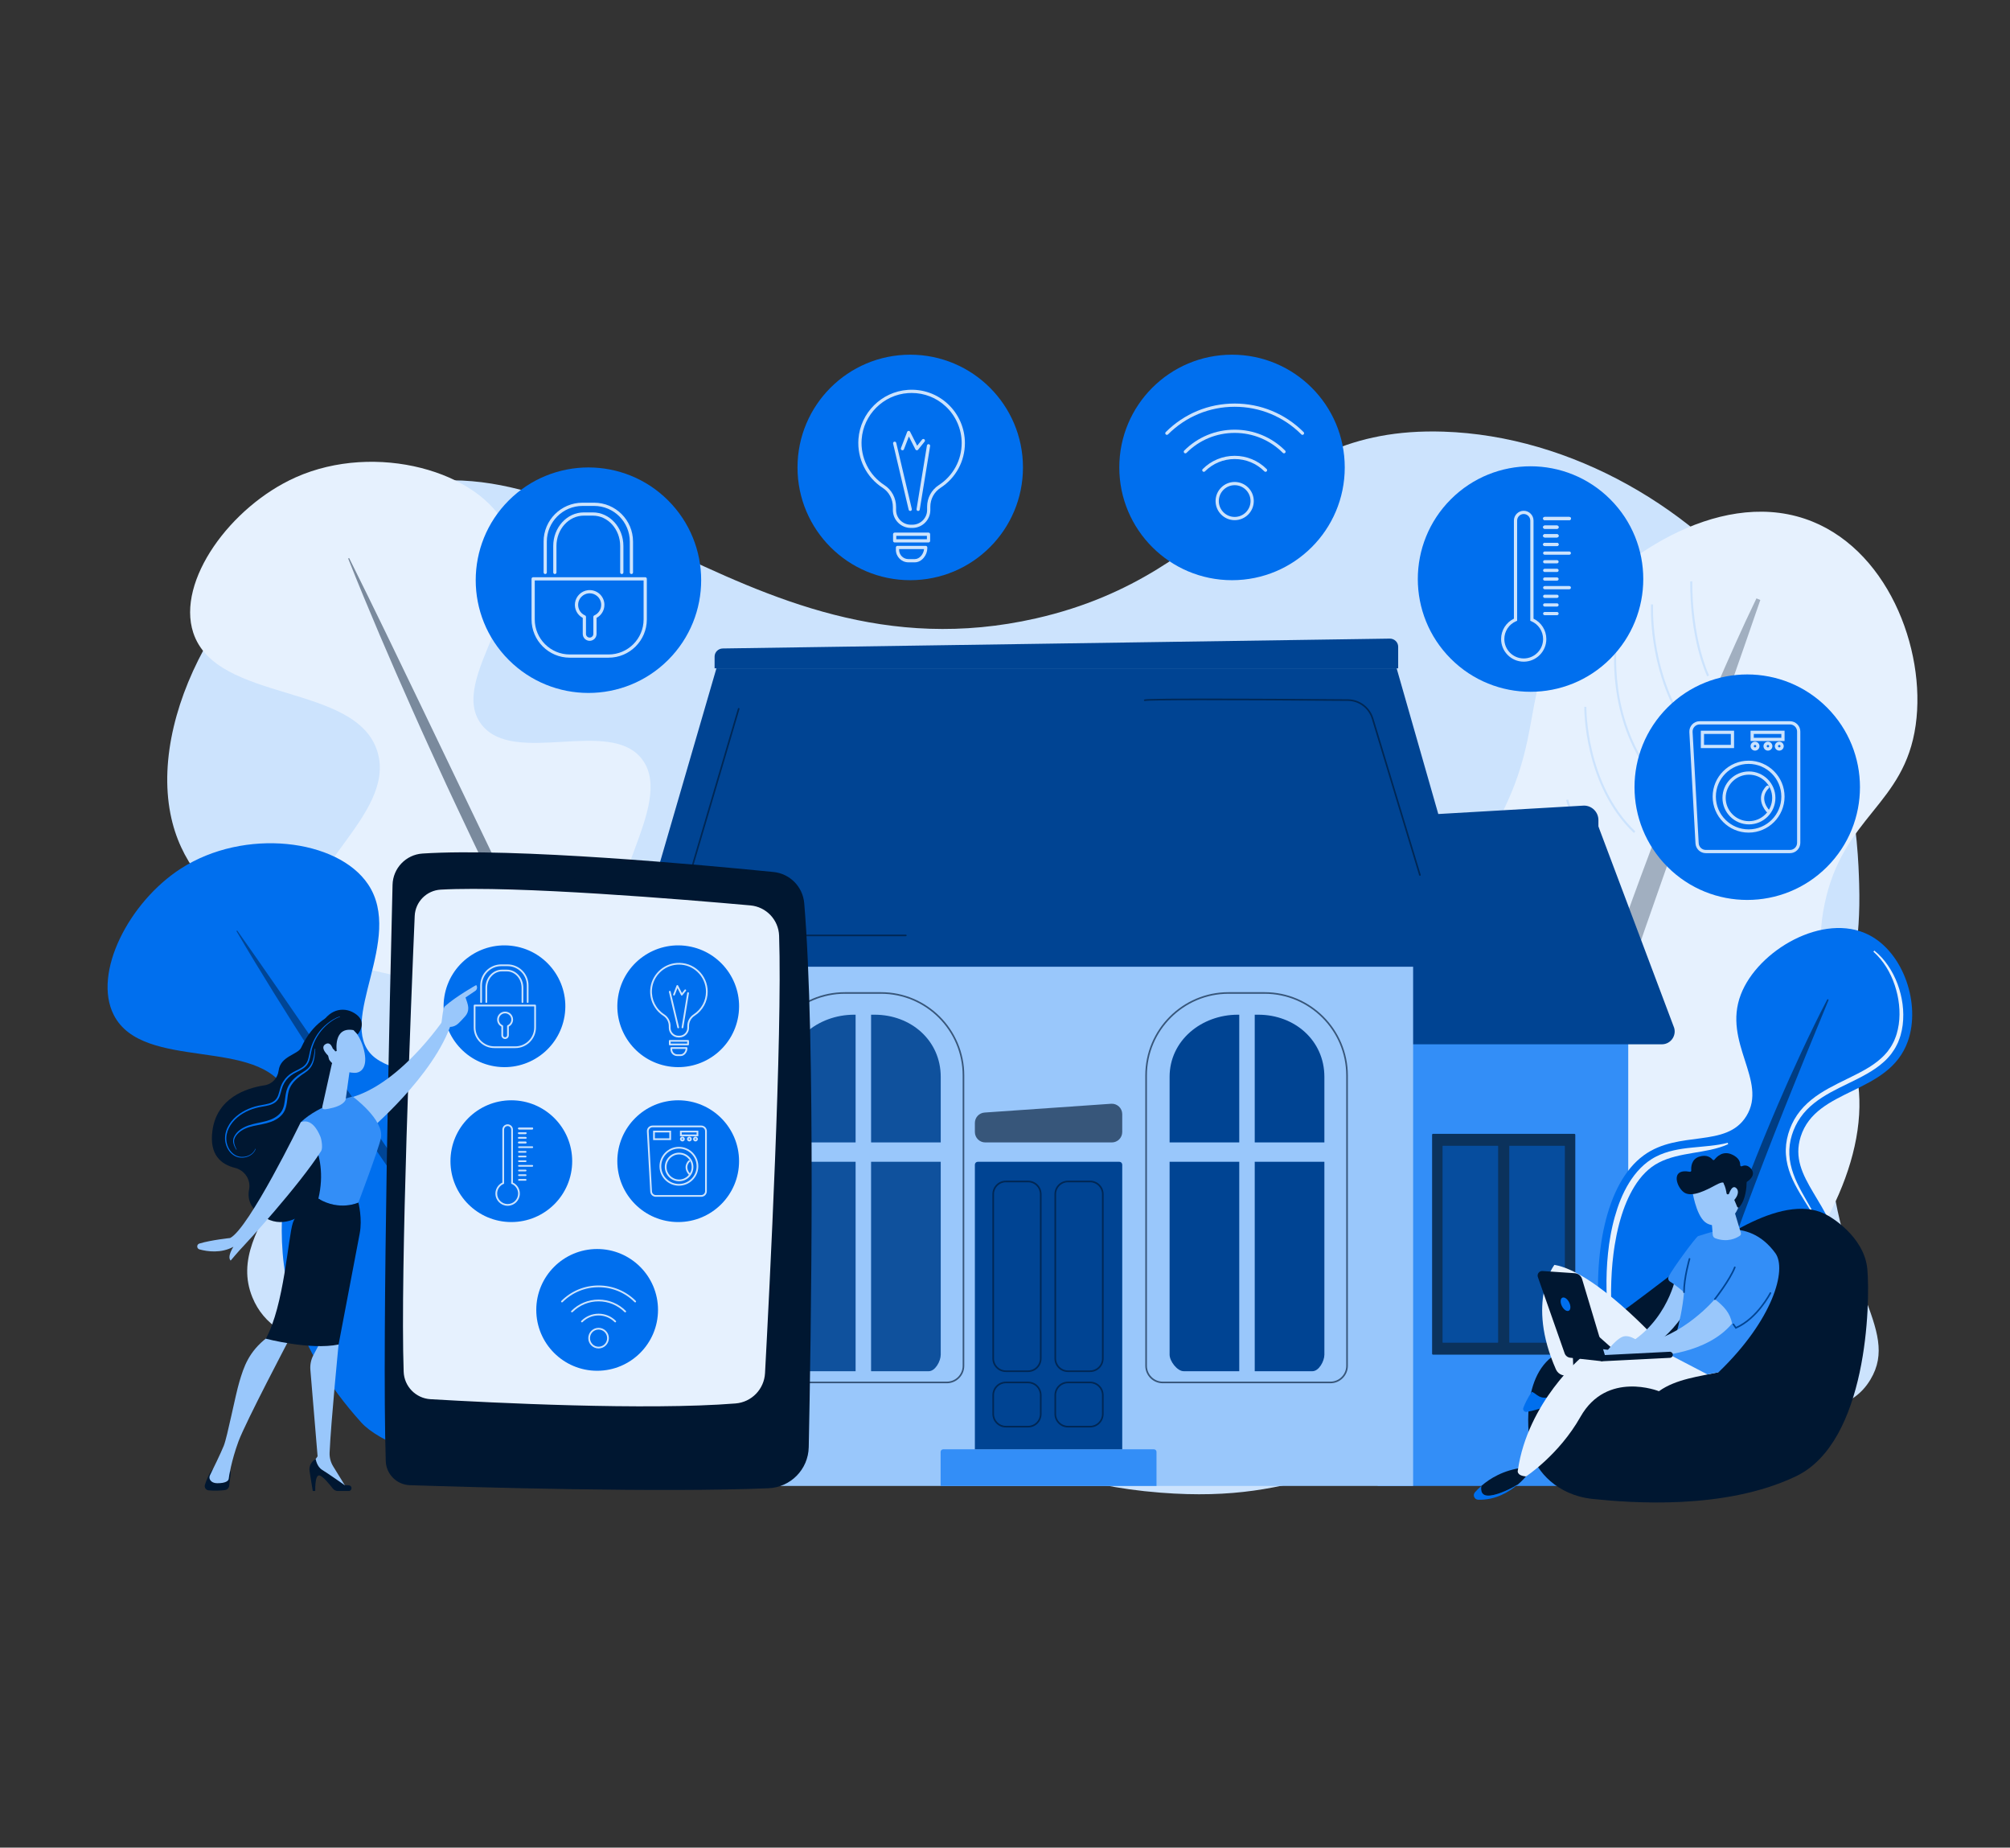 <svg width="1000" height="919" viewBox="0 0 1000 919" fill="none" xmlns="http://www.w3.org/2000/svg">
<rect x="0" y="0" width="1000" height="919" fill="#333333" stroke="none"/>
<path d="M176.252 249.883C117.659 277.29 74.28 350.82 84.775 404.691C94.396 454.078 144.042 459.953 155.142 515.871C167.809 579.681 110.325 608.136 125.588 645.346C148.044 700.098 277.008 649.495 468.979 712.899C512.648 727.322 533.443 739.012 577.345 742.453C650.133 748.158 667.906 721.895 765.929 708.677C868.378 694.863 913.412 714.86 930.589 686.16C945.906 660.565 913.516 638.942 909.478 566.535C906.164 507.106 926.684 498.348 924.959 439.874C924.398 420.858 922.577 359.11 881.331 303.362C844.364 253.396 782.013 216.745 718.079 214.699C624.827 211.716 614.283 285.105 515.421 307.584C366.653 341.411 284.165 199.405 176.252 249.883Z" fill="#CCE3FD"/>
<path d="M735.865 712.485C664.193 691.414 633.788 552.145 680.213 483.153C698.4 456.125 718.694 454.274 742.048 414.094C770.385 365.342 754.594 343.836 780.735 308.697C803.728 277.79 853.904 243.404 897.723 257.965C938.661 271.57 958.442 322.711 953.075 360.695C947.434 400.62 916.854 405.888 907.76 449.681C898.769 492.984 924.014 510.242 925.062 546.871C927.37 627.501 810.488 734.424 735.865 712.485Z" fill="#E6F1FE"/>
<path opacity="0.3" d="M875.782 298.429C865.016 329.769 853.997 360.973 842.95 392.147L826.492 438.935L818.298 462.333C815.612 470.146 812.953 477.968 810.206 485.761C807.441 493.548 804.865 501.395 802.224 509.221L798.279 520.967C796.917 524.868 795.655 528.798 794.358 532.718L786.614 556.253C784.182 564.141 781.614 571.99 779.12 579.863C769.313 611.401 759.935 643.055 751.773 675.141L749.728 674.744C751.009 666.552 752.391 658.365 753.801 650.174C754.431 646.059 755.368 642.02 756.215 637.956L758.796 625.77L760.105 619.678C760.545 617.648 760.989 615.619 761.505 613.61L764.483 601.52C766.467 593.46 768.438 585.386 770.716 577.409C772.944 569.416 775.098 561.398 777.389 553.419L784.602 529.597C785.816 525.63 786.976 521.645 788.269 517.705L792.136 505.88C794.726 498 797.252 490.097 799.965 482.262C810.499 450.804 822.183 419.758 834.364 388.924C840.454 373.505 846.81 358.193 853.347 342.958C859.945 327.746 866.611 312.57 873.858 297.632L875.782 298.429Z" fill="#001731"/>
<path d="M849.328 336.409C840.175 315.465 840.906 289.427 840.914 289.167L841.956 289.2C841.948 289.459 841.225 315.268 850.282 335.991L849.328 336.409Z" fill="#CCE3FD"/>
<path d="M835.913 357.895C819.815 330.867 821.379 300.909 821.397 300.61L822.437 300.671C822.42 300.967 820.879 330.618 836.808 357.362L835.913 357.895Z" fill="#CCE3FD"/>
<path d="M821.358 385.721C798.962 357.042 803.331 320.42 803.378 320.053L804.411 320.186C804.365 320.548 800.057 356.751 822.179 385.079L821.358 385.721Z" fill="#CCE3FD"/>
<path d="M812.867 414.314C787.831 390.362 788.191 351.941 788.197 351.556L789.239 351.573C789.232 351.955 788.886 389.929 813.588 413.561L812.867 414.314Z" fill="#CCE3FD"/>
<path d="M803.926 439.266C786.766 424.986 779.228 398.217 779.154 397.949L780.159 397.671C780.232 397.937 787.687 424.398 804.593 438.466L803.926 439.266Z" fill="#CCE3FD"/>
<path d="M791.68 467.64C767.95 447.54 764.295 427.761 764.261 427.563L765.287 427.385C765.321 427.58 768.935 447.008 792.354 466.844L791.68 467.64Z" fill="#CCE3FD"/>
<path d="M781.133 504.809C754.863 486.005 750.125 448.854 750.08 448.481L751.114 448.357C751.158 448.725 755.848 485.429 781.74 503.961L781.133 504.809Z" fill="#CCE3FD"/>
<path d="M766.251 538.726C733.869 516.695 730.582 473.725 730.553 473.294L731.592 473.223C731.621 473.649 734.881 516.124 766.837 537.865L766.251 538.726Z" fill="#CCE3FD"/>
<path d="M755.555 578.573C710.732 540.758 709.804 491.698 709.8 491.206L710.841 491.197C710.845 491.684 711.783 540.283 756.226 577.778L755.555 578.573Z" fill="#CCE3FD"/>
<path d="M740.099 622.719C689.522 588.846 692.885 521.218 692.925 520.54L693.965 520.601C693.925 521.274 690.603 588.317 740.679 621.853L740.099 622.719Z" fill="#CCE3FD"/>
<path d="M727.924 664.506C700.992 647.693 689.804 619.177 685.161 598.216C680.137 575.535 681.485 556.562 681.499 556.374L682.538 556.451C682.482 557.201 677.503 631.801 728.475 663.623L727.924 664.506Z" fill="#CCE3FD"/>
<path d="M359.887 583.724C394.508 551.83 400.381 488.502 378.194 470.502C358.952 454.89 325.357 478.85 311.939 463.28C295.821 444.577 336.04 400.434 319.673 377.964C303.975 356.412 255.651 381.471 239.494 360.3C222.236 337.686 268.127 296.99 252.126 262.789C238.782 234.265 186.806 219.702 147.093 237.437C114.775 251.869 87.702 288.977 96.147 314.708C107.673 349.83 177.418 339.516 187.806 373.986C197.393 405.794 144.142 434.937 155.004 462.629C166.695 492.436 237.178 481.081 243.587 505.743C249.218 527.412 197.293 545.748 201.128 567.923C206.199 597.245 308.407 631.149 359.887 583.724Z" fill="#E6F1FE"/>
<path opacity="0.47" d="M173.21 277.788C183.315 303.229 194.14 328.359 205.276 353.35C210.805 365.863 216.553 378.276 222.251 390.714C225.123 396.922 228.077 403.093 230.989 409.282C233.915 415.466 236.806 421.665 239.822 427.807L248.823 446.252C251.87 452.379 254.885 458.521 257.98 464.624L260.289 469.207L262.638 473.77L267.336 482.897L272.052 492.015L276.896 501.068C289.807 525.196 303.137 549.184 318.486 571.887L318.944 571.6C305.473 547.8 293.214 523.39 281.031 498.936L276.469 489.764L271.962 480.563L267.437 471.371L265.175 466.775L262.952 462.159C260.007 455.995 256.982 449.87 253.989 443.73L245.111 425.257L209.605 351.345C197.775 326.698 185.881 302.076 173.704 277.569L173.21 277.788Z" fill="#001731"/>
<path d="M317.557 700.125C342.961 668.291 332.881 620.853 318.298 600.894C269.341 533.888 201.78 540.901 185.175 524.925C167.438 507.861 201.321 467.016 183.134 439.877C167.965 417.243 121.6 411.635 89.977 432.032C64.241 448.631 45.978 483.929 56.589 504.82C71.072 533.336 129.354 515.329 142.778 543.438C155.165 569.375 111.321 631.675 179.715 707.525C196.957 726.646 279.781 747.461 317.557 700.125Z" fill="#006FEE"/>
<path opacity="0.47" d="M117.625 463.098C129.617 483.522 142.185 503.586 154.998 523.489C161.375 533.461 167.925 543.319 174.436 553.205C177.71 558.136 181.049 563.023 184.354 567.932C187.671 572.834 190.96 577.755 194.348 582.61L204.474 597.197C207.887 602.035 211.274 606.89 214.724 611.701L217.302 615.316L219.912 618.909L225.132 626.095L230.366 633.271L235.701 640.375C249.919 659.306 264.478 678.064 280.594 695.456L280.947 695.15C266.293 676.573 252.594 657.313 238.955 638.007L233.846 630.765L228.78 623.49L223.7 616.225L221.16 612.593L218.651 608.938C215.321 604.055 211.927 599.216 208.559 594.359L198.534 579.732L158.437 521.204C145.074 501.686 131.66 482.197 118.019 462.845L117.625 463.098Z" fill="#001731"/>
<path d="M810.074 498.665H685.397V739.113H810.074V498.665Z" fill="#338EF7"/>
<path d="M826.773 519.445H679.46V417.032L795.231 411.095L832.576 510.357C834.542 514.596 831.446 519.445 826.773 519.445Z" fill="#004493"/>
<path d="M795.232 412.579L685.397 418.516V406.642L788.032 400.705C792.008 400.705 795.232 403.929 795.232 407.905V412.579Z" fill="#004493"/>
<g opacity="0.89">
<path opacity="0.87" d="M783.275 673.806H712.939C712.688 673.806 712.485 673.603 712.485 673.352V564.425C712.485 564.175 712.688 563.972 712.939 563.972H783.275C783.525 563.972 783.728 564.175 783.728 564.425V673.352C783.728 673.603 783.525 673.806 783.275 673.806Z" fill="#001731"/>
<path d="M745.089 667.869H717.932C717.792 667.869 717.68 667.756 717.68 667.617V570.161C717.68 570.022 717.792 569.909 717.932 569.909H745.089C745.228 569.909 745.341 570.022 745.341 570.161V667.617C745.341 667.756 745.228 667.869 745.089 667.869Z" fill="#004493"/>
<path d="M778.281 667.869H751.125C750.985 667.869 750.873 667.756 750.873 667.617V570.161C750.873 570.022 750.985 569.909 751.125 569.909H778.281C778.421 569.909 778.534 570.022 778.534 570.161V667.617C778.534 667.756 778.421 667.869 778.281 667.869Z" fill="#004493"/>
</g>
<path d="M703.044 465.27H356.616V739.113H703.044V465.27Z" fill="#99C7FB"/>
<path d="M694.847 332.43H356.43L318.937 461.273C318.061 464.284 318.563 467.517 320.315 470.142L324.172 475.918C326.227 478.997 329.742 480.854 333.513 480.854H716.661C721.018 480.854 724.975 478.382 726.79 474.526L730.497 466.65C731.594 464.321 731.808 461.689 731.102 459.22L694.847 332.43Z" fill="#004493"/>
<path d="M695.609 332.43H355.521V326.59C355.521 324.381 357.341 322.581 359.609 322.548L691.395 317.649C693.712 317.615 695.61 319.435 695.61 321.691L695.609 332.43Z" fill="#004493"/>
<path d="M575.375 739.113H467.966V722.173C467.966 721.466 468.539 720.892 469.247 720.892H574.094C574.801 720.892 575.375 721.466 575.375 722.173L575.375 739.113Z" fill="#338EF7"/>
<path d="M558.325 720.892H485.015V579.314C485.015 578.519 485.659 577.875 486.453 577.875H556.887C557.682 577.875 558.326 578.519 558.326 579.314V720.892H558.325Z" fill="#004493"/>
<path opacity="0.64" d="M553.149 568.249H490.191C487.332 568.249 485.015 565.931 485.015 563.072V558.551C485.015 555.831 487.119 553.576 489.832 553.387L552.79 549.014C555.783 548.806 558.325 551.178 558.325 554.178V563.073C558.325 565.931 556.008 568.249 553.149 568.249Z" fill="#001731"/>
<path d="M616.543 504.716H615.847C597.74 504.716 581.889 517.535 581.889 535.641V568.249H616.543V504.716Z" fill="#004493"/>
<path d="M581.889 577.875V673.806C581.889 677.036 585.681 682.045 588.911 682.045H616.543V577.875H581.889Z" fill="#004493"/>
<path d="M626.005 504.716H624.244V568.249H658.898V535.641C658.898 517.535 644.112 504.716 626.005 504.716Z" fill="#004493"/>
<path d="M624.244 682.045H652.941C656.171 682.045 658.899 677.036 658.899 673.806V577.875H624.245L624.244 682.045Z" fill="#004493"/>
<path opacity="0.9" d="M425.672 504.716H424.975C406.869 504.716 391.018 517.535 391.018 535.641V568.249H425.672V504.716Z" fill="#004493"/>
<path opacity="0.9" d="M391.017 577.875V673.806C391.017 677.036 394.809 682.045 398.039 682.045H425.672V577.875H391.017Z" fill="#004493"/>
<path opacity="0.9" d="M435.134 504.716H433.373V568.249H468.027V535.641C468.027 517.535 453.24 504.716 435.134 504.716Z" fill="#004493"/>
<path opacity="0.9" d="M433.372 682.045H462.069C465.299 682.045 468.027 677.036 468.027 673.806V577.875H433.372L433.372 682.045Z" fill="#004493"/>
<path opacity="0.64" d="M450.661 465.671H344.751C342.138 465.671 339.741 464.471 338.176 462.378C336.61 460.285 336.136 457.646 336.875 455.139L367.128 352.462C367.191 352.249 367.414 352.126 367.627 352.19C367.84 352.252 367.961 352.476 367.899 352.688L337.645 455.366C336.979 457.628 337.407 460.009 338.819 461.897C340.231 463.785 342.393 464.868 344.751 464.868H450.661C450.883 464.868 451.062 465.048 451.062 465.27C451.062 465.492 450.883 465.671 450.661 465.671Z" fill="#001731"/>
<path opacity="0.64" d="M511.49 682.446H500.426C496.736 682.446 493.734 679.445 493.734 675.755V593.958C493.734 590.268 496.736 587.266 500.426 587.266H511.49C515.18 587.266 518.182 590.268 518.182 593.958V675.755C518.182 679.445 515.18 682.446 511.49 682.446ZM500.426 588.07C497.179 588.07 494.538 590.711 494.538 593.957V675.754C494.538 679.001 497.18 681.642 500.426 681.642H511.49C514.737 681.642 517.378 679.001 517.378 675.754V593.957C517.378 590.711 514.736 588.07 511.49 588.07H500.426Z" fill="#001731"/>
<path opacity="0.64" d="M542.367 682.446H531.303C527.613 682.446 524.611 679.445 524.611 675.755V593.958C524.611 590.268 527.613 587.266 531.303 587.266H542.367C546.057 587.266 549.059 590.268 549.059 593.958V675.755C549.058 679.445 546.057 682.446 542.367 682.446ZM531.302 588.07C528.056 588.07 525.415 590.711 525.415 593.957V675.754C525.415 679.001 528.056 681.642 531.302 681.642H542.367C545.613 681.642 548.255 679.001 548.255 675.754V593.957C548.255 590.711 545.613 588.07 542.367 588.07H531.302Z" fill="#001731"/>
<path opacity="0.64" d="M511.49 710.023H500.426C496.736 710.023 493.734 707.022 493.734 703.332V693.923C493.734 690.234 496.736 687.232 500.426 687.232H511.49C515.18 687.232 518.182 690.234 518.182 693.923V703.332C518.182 707.022 515.18 710.023 511.49 710.023ZM500.426 688.036C497.179 688.036 494.538 690.677 494.538 693.924V703.332C494.538 706.579 497.18 709.22 500.426 709.22H511.49C514.737 709.22 517.378 706.579 517.378 703.332V693.924C517.378 690.677 514.736 688.036 511.49 688.036H500.426Z" fill="#001731"/>
<path opacity="0.64" d="M542.367 710.023H531.303C527.613 710.023 524.611 707.022 524.611 703.332V693.923C524.611 690.234 527.613 687.232 531.303 687.232H542.367C546.057 687.232 549.059 690.234 549.059 693.923V703.332C549.058 707.022 546.057 710.023 542.367 710.023ZM531.302 688.036C528.056 688.036 525.415 690.677 525.415 693.924V703.332C525.415 706.579 528.056 709.22 531.302 709.22H542.367C545.613 709.22 548.255 706.579 548.255 703.332V693.924C548.255 690.677 545.613 688.036 542.367 688.036H531.302Z" fill="#001731"/>
<path opacity="0.64" d="M661.897 688.036H578.476C573.693 688.036 569.802 684.144 569.802 679.361V534.927C569.802 512.086 588.384 493.505 611.224 493.505H629.15C651.99 493.505 670.572 512.086 670.572 534.927V679.361C670.572 684.144 666.681 688.036 661.897 688.036ZM611.224 494.308C588.827 494.308 570.605 512.529 570.605 534.926V679.36C570.605 683.701 574.137 687.232 578.476 687.232H661.897C666.237 687.232 669.768 683.701 669.768 679.36V534.926C669.768 512.529 651.547 494.308 629.15 494.308H611.224Z" fill="#001731"/>
<path opacity="0.64" d="M471.062 688.036H387.642C382.859 688.036 378.967 684.144 378.967 679.361V534.927C378.967 512.086 397.549 493.505 420.389 493.505H438.315C461.155 493.505 479.737 512.086 479.737 534.927V679.361C479.737 684.144 475.846 688.036 471.062 688.036ZM420.389 494.308C397.992 494.308 379.771 512.529 379.771 534.926V679.36C379.771 683.701 383.302 687.232 387.642 687.232H471.063C475.403 687.232 478.934 683.701 478.934 679.36V534.926C478.934 512.529 460.712 494.308 438.315 494.308H420.389Z" fill="#001731"/>
<path opacity="0.64" d="M706.426 435.626C706.254 435.626 706.095 435.514 706.042 435.341L682.512 357.581C680.905 352.268 676.097 348.669 670.549 348.625C608.95 348.139 571.232 348.158 569.656 348.676C569.448 348.744 569.217 348.64 569.143 348.438C569.068 348.235 569.157 348.013 569.357 347.931C571.244 347.155 633.571 347.529 670.556 347.821C676.457 347.868 681.571 351.697 683.281 357.348L706.81 435.107C706.874 435.32 706.754 435.544 706.542 435.608C706.504 435.62 706.465 435.626 706.426 435.626Z" fill="#001731"/>
<path d="M908.931 431.209C930.833 409.307 930.833 373.797 908.931 351.894C887.029 329.992 851.518 329.992 829.616 351.894C807.714 373.797 807.714 409.307 829.616 431.209C851.518 453.111 887.029 453.111 908.931 431.209Z" fill="#006FEE"/>
<path d="M890.537 424.364H848.66C845.929 424.364 843.673 422.228 843.522 419.501L840.478 364.16C840.4 362.734 840.897 361.378 841.879 360.34C842.86 359.303 844.187 358.732 845.616 358.732H890.537C893.374 358.732 895.681 361.04 895.681 363.877V419.218C895.682 422.056 893.374 424.364 890.537 424.364ZM845.616 360.339C844.634 360.339 843.721 360.732 843.046 361.445C842.371 362.158 842.029 363.091 842.083 364.072L845.127 419.413C845.23 421.288 846.782 422.757 848.659 422.757H890.536C892.487 422.757 894.074 421.17 894.074 419.219V363.877C894.074 361.926 892.487 360.339 890.536 360.339H845.616Z" fill="#CCE3FD"/>
<path d="M869.953 414.146C860.087 414.146 852.06 406.119 852.06 396.253C852.06 386.387 860.087 378.361 869.953 378.361C879.818 378.361 887.845 386.387 887.845 396.253C887.845 406.119 879.818 414.146 869.953 414.146ZM869.953 379.967C860.973 379.967 853.667 387.273 853.667 396.253C853.667 405.233 860.973 412.539 869.953 412.539C878.932 412.539 886.238 405.233 886.238 396.253C886.237 387.273 878.932 379.967 869.953 379.967Z" fill="#CCE3FD"/>
<path d="M870.119 410.058C862.856 410.058 856.948 404.149 856.948 396.887C856.948 389.625 862.856 383.716 870.119 383.716C877.382 383.716 883.29 389.625 883.29 396.887C883.29 404.149 877.382 410.058 870.119 410.058ZM870.119 385.323C863.742 385.323 858.555 390.511 858.555 396.887C858.555 403.264 863.742 408.452 870.119 408.452C876.496 408.452 881.683 403.264 881.683 396.887C881.683 390.511 876.496 385.323 870.119 385.323Z" fill="#CCE3FD"/>
<path d="M862.716 372.107H846.172V363.458H862.716V372.107ZM847.779 370.501H861.109V365.065H847.779V370.501Z" fill="#CCE3FD"/>
<path d="M887.845 368.586H870.925V363.458H887.845V368.586ZM872.532 366.979H886.238V365.065H872.532V366.979Z" fill="#CCE3FD"/>
<path d="M879.385 404.051C879.15 404.051 878.918 403.948 878.759 403.751C872.754 396.293 878.801 390.989 878.863 390.936C879.201 390.647 879.708 390.688 879.996 391.026C880.283 391.363 880.244 391.869 879.908 392.157C879.705 392.332 875.002 396.523 880.01 402.743C880.288 403.088 880.233 403.595 879.888 403.873C879.74 403.993 879.562 404.051 879.385 404.051Z" fill="#CCE3FD"/>
<path d="M873.146 373.363C871.922 373.363 870.925 372.366 870.925 371.142C870.925 369.917 871.921 368.921 873.146 368.921C874.37 368.921 875.367 369.917 875.367 371.142C875.367 372.366 874.371 373.363 873.146 373.363ZM873.146 370.528C872.808 370.528 872.532 370.803 872.532 371.142C872.532 371.481 872.808 371.756 873.146 371.756C873.485 371.756 873.76 371.481 873.76 371.142C873.76 370.803 873.485 370.528 873.146 370.528Z" fill="#CCE3FD"/>
<path d="M879.574 373.363C878.349 373.363 877.353 372.366 877.353 371.142C877.353 369.917 878.349 368.921 879.574 368.921C880.799 368.921 881.795 369.917 881.795 371.142C881.795 372.366 880.798 373.363 879.574 373.363ZM879.574 370.528C879.235 370.528 878.959 370.803 878.959 371.142C878.959 371.481 879.235 371.756 879.574 371.756C879.913 371.756 880.188 371.481 880.188 371.142C880.188 370.803 879.913 370.528 879.574 370.528Z" fill="#CCE3FD"/>
<path d="M885.208 373.363C883.983 373.363 882.986 372.366 882.986 371.142C882.986 369.917 883.983 368.921 885.208 368.921C886.432 368.921 887.429 369.917 887.429 371.142C887.428 372.366 886.432 373.363 885.208 373.363ZM885.208 370.528C884.869 370.528 884.593 370.803 884.593 371.142C884.593 371.481 884.869 371.756 885.208 371.756C885.546 371.756 885.822 371.481 885.822 371.142C885.821 370.803 885.546 370.528 885.208 370.528Z" fill="#CCE3FD"/>
<path d="M452.854 288.591C483.829 288.591 508.939 263.482 508.939 232.507C508.939 201.532 483.829 176.423 452.854 176.423C421.88 176.423 396.77 201.532 396.77 232.507C396.77 263.482 421.88 288.591 452.854 288.591Z" fill="#006FEE"/>
<path d="M612.947 288.591C643.922 288.591 669.032 263.482 669.032 232.507C669.032 201.532 643.922 176.423 612.947 176.423C581.973 176.423 556.863 201.532 556.863 232.507C556.863 263.482 581.973 288.591 612.947 288.591Z" fill="#006FEE"/>
<path d="M801.12 327.673C823.022 305.771 823.022 270.26 801.12 248.358C779.218 226.456 743.708 226.456 721.806 248.358C699.904 270.26 699.904 305.771 721.806 327.673C743.708 349.575 779.218 349.575 801.12 327.673Z" fill="#006FEE"/>
<path d="M758.067 329.118C751.863 329.118 746.816 324.072 746.816 317.869C746.816 313.522 749.3 309.599 753.187 307.729V258.945C753.187 256.254 755.376 254.065 758.067 254.065C760.758 254.065 762.947 256.254 762.947 258.945V307.729C766.835 309.599 769.318 313.522 769.318 317.869C769.317 324.072 764.271 329.118 758.067 329.118ZM758.067 255.672C756.262 255.672 754.794 257.14 754.794 258.945V308.779L754.304 308.987C750.731 310.502 748.423 313.988 748.423 317.869C748.423 323.186 752.749 327.512 758.067 327.512C763.384 327.512 767.71 323.186 767.71 317.869C767.71 313.988 765.402 310.502 761.829 308.987L761.339 308.779V258.945C761.34 257.14 759.871 255.672 758.067 255.672Z" fill="#CCE3FD"/>
<path d="M780.754 258.729H768.514C768.07 258.729 767.71 258.37 767.71 257.926C767.71 257.482 768.07 257.123 768.514 257.123H780.754C781.198 257.123 781.558 257.482 781.558 257.926C781.558 258.37 781.198 258.729 780.754 258.729Z" fill="#CCE3FD"/>
<path d="M774.634 263.027H768.514C768.07 263.027 767.71 262.668 767.71 262.224C767.71 261.78 768.07 261.42 768.514 261.42H774.634C775.078 261.42 775.438 261.779 775.438 262.224C775.438 262.668 775.078 263.027 774.634 263.027Z" fill="#CCE3FD"/>
<path d="M774.634 267.325H768.514C768.07 267.325 767.71 266.966 767.71 266.522C767.71 266.078 768.07 265.719 768.514 265.719H774.634C775.078 265.719 775.438 266.078 775.438 266.522C775.438 266.966 775.078 267.325 774.634 267.325Z" fill="#CCE3FD"/>
<path d="M774.634 271.623H768.514C768.07 271.623 767.71 271.263 767.71 270.819C767.71 270.375 768.07 270.015 768.514 270.015H774.634C775.078 270.015 775.438 270.375 775.438 270.819C775.438 271.263 775.078 271.623 774.634 271.623Z" fill="#CCE3FD"/>
<path d="M780.754 258.729H768.514C768.07 258.729 767.71 258.37 767.71 257.926C767.71 257.482 768.07 257.123 768.514 257.123H780.754C781.198 257.123 781.558 257.482 781.558 257.926C781.558 258.37 781.198 258.729 780.754 258.729Z" fill="#CCE3FD"/>
<path d="M774.634 263.027H768.514C768.07 263.027 767.71 262.668 767.71 262.224C767.71 261.78 768.07 261.42 768.514 261.42H774.634C775.078 261.42 775.438 261.779 775.438 262.224C775.438 262.668 775.078 263.027 774.634 263.027Z" fill="#CCE3FD"/>
<path d="M774.634 267.325H768.514C768.07 267.325 767.71 266.966 767.71 266.522C767.71 266.078 768.07 265.719 768.514 265.719H774.634C775.078 265.719 775.438 266.078 775.438 266.522C775.438 266.966 775.078 267.325 774.634 267.325Z" fill="#CCE3FD"/>
<path d="M774.634 271.623H768.514C768.07 271.623 767.71 271.263 767.71 270.819C767.71 270.375 768.07 270.015 768.514 270.015H774.634C775.078 270.015 775.438 270.375 775.438 270.819C775.438 271.263 775.078 271.623 774.634 271.623Z" fill="#CCE3FD"/>
<path d="M780.754 275.921H768.514C768.07 275.921 767.71 275.562 767.71 275.118C767.71 274.674 768.07 274.314 768.514 274.314H780.754C781.198 274.314 781.558 274.673 781.558 275.118C781.558 275.562 781.198 275.921 780.754 275.921Z" fill="#CCE3FD"/>
<path d="M774.634 280.219H768.514C768.07 280.219 767.71 279.86 767.71 279.416C767.71 278.971 768.07 278.612 768.514 278.612H774.634C775.078 278.612 775.438 278.971 775.438 279.416C775.438 279.86 775.078 280.219 774.634 280.219Z" fill="#CCE3FD"/>
<path d="M774.634 284.517H768.514C768.07 284.517 767.71 284.158 767.71 283.714C767.71 283.27 768.07 282.91 768.514 282.91H774.634C775.078 282.91 775.438 283.27 775.438 283.714C775.438 284.158 775.078 284.517 774.634 284.517Z" fill="#CCE3FD"/>
<path d="M774.634 288.815H768.514C768.07 288.815 767.71 288.455 767.71 288.011C767.71 287.567 768.07 287.208 768.514 287.208H774.634C775.078 287.208 775.438 287.567 775.438 288.011C775.438 288.455 775.078 288.815 774.634 288.815Z" fill="#CCE3FD"/>
<path d="M780.754 293.113H768.514C768.07 293.113 767.71 292.754 767.71 292.309C767.71 291.865 768.07 291.506 768.514 291.506H780.754C781.198 291.506 781.558 291.865 781.558 292.309C781.558 292.754 781.198 293.113 780.754 293.113Z" fill="#CCE3FD"/>
<path d="M774.634 297.411H768.514C768.07 297.411 767.71 297.052 767.71 296.607C767.71 296.163 768.07 295.804 768.514 295.804H774.634C775.078 295.804 775.438 296.163 775.438 296.607C775.438 297.052 775.078 297.411 774.634 297.411Z" fill="#CCE3FD"/>
<path d="M774.634 301.708H768.514C768.07 301.708 767.71 301.349 767.71 300.905C767.71 300.461 768.07 300.102 768.514 300.102H774.634C775.078 300.102 775.438 300.461 775.438 300.905C775.438 301.349 775.078 301.708 774.634 301.708Z" fill="#CCE3FD"/>
<path d="M774.634 306.007H768.514C768.07 306.007 767.71 305.647 767.71 305.203C767.71 304.759 768.07 304.4 768.514 304.4H774.634C775.078 304.4 775.438 304.759 775.438 305.203C775.438 305.647 775.078 306.007 774.634 306.007Z" fill="#CCE3FD"/>
<path d="M614.267 258.729C609.028 258.729 604.765 254.466 604.765 249.228C604.765 243.989 609.028 239.727 614.267 239.727C619.506 239.727 623.769 243.989 623.769 249.228C623.769 254.466 619.506 258.729 614.267 258.729ZM614.267 241.333C609.914 241.333 606.372 244.874 606.372 249.228C606.372 253.581 609.914 257.123 614.267 257.123C618.62 257.123 622.162 253.581 622.162 249.228C622.162 244.874 618.62 241.333 614.267 241.333Z" fill="#CCE3FD"/>
<path d="M629.611 234.688C629.405 234.688 629.199 234.609 629.043 234.452C625.096 230.505 619.848 228.331 614.267 228.331C608.685 228.331 603.438 230.505 599.491 234.452C599.177 234.766 598.669 234.766 598.355 234.452C598.041 234.138 598.041 233.63 598.355 233.316C602.605 229.065 608.256 226.724 614.267 226.724C620.277 226.724 625.929 229.066 630.178 233.316C630.492 233.63 630.492 234.138 630.178 234.452C630.022 234.609 629.816 234.688 629.611 234.688Z" fill="#CCE3FD"/>
<path d="M638.804 225.494C638.598 225.494 638.393 225.416 638.236 225.259C631.834 218.856 623.321 215.33 614.267 215.33C605.213 215.33 596.7 218.856 590.298 225.259C589.984 225.573 589.476 225.573 589.162 225.259C588.848 224.945 588.848 224.436 589.162 224.122C595.868 217.416 604.784 213.723 614.267 213.723C623.75 213.723 632.666 217.416 639.372 224.122C639.686 224.436 639.686 224.945 639.372 225.259C639.215 225.416 639.01 225.494 638.804 225.494Z" fill="#CCE3FD"/>
<path d="M647.997 216.301C647.792 216.301 647.586 216.222 647.429 216.065C638.572 207.207 626.794 202.329 614.267 202.329C601.74 202.329 589.962 207.207 581.105 216.065C580.791 216.379 580.282 216.379 579.968 216.065C579.654 215.751 579.654 215.243 579.968 214.929C589.13 205.767 601.311 200.722 614.267 200.722C627.223 200.722 639.404 205.767 648.566 214.929C648.879 215.243 648.879 215.751 648.566 216.065C648.409 216.222 648.203 216.301 647.997 216.301Z" fill="#CCE3FD"/>
<path d="M453.94 262.594H453.125C448.21 262.594 444.211 258.595 444.211 253.68V252.24C444.211 248.29 442.32 244.71 439.152 242.662C431.007 237.396 426.382 228.105 427.082 218.412C428.025 205.357 438.585 194.829 451.644 193.923C459.096 193.416 466.19 195.915 471.623 200.985C476.982 205.985 480.055 213.054 480.055 220.381C480.055 229.401 475.53 237.722 467.95 242.639C464.76 244.708 462.855 248.227 462.855 252.05V253.68C462.855 258.595 458.856 262.594 453.94 262.594ZM453.552 195.464C452.956 195.464 452.357 195.485 451.755 195.527C439.489 196.377 429.571 206.266 428.685 218.528C428.027 227.635 432.371 236.365 440.024 241.312C443.652 243.658 445.818 247.743 445.818 252.239V253.679C445.818 257.709 449.096 260.987 453.125 260.987H453.94C457.969 260.987 461.247 257.709 461.247 253.679V252.05C461.247 247.679 463.426 243.657 467.074 241.29C474.196 236.671 478.447 228.854 478.447 220.38C478.447 213.498 475.56 206.856 470.525 202.159C465.861 197.806 459.89 195.464 453.552 195.464Z" fill="#CCE3FD"/>
<path d="M461.953 269.821H445.112C444.669 269.821 444.309 269.461 444.309 269.017V265.722C444.309 265.278 444.668 264.919 445.112 264.919H461.953C462.397 264.919 462.757 265.278 462.757 265.722V269.017C462.756 269.461 462.397 269.821 461.953 269.821ZM445.915 268.214H461.149V266.525H445.915V268.214Z" fill="#CCE3FD"/>
<path d="M455.128 279.704H451.937C448.506 279.704 445.715 276.914 445.715 273.482V272.312C445.715 271.868 446.074 271.508 446.518 271.508H460.547C460.991 271.508 461.351 271.867 461.351 272.312V272.679C461.35 275.996 458.689 279.704 455.128 279.704ZM447.322 273.115V273.482C447.322 276.027 449.392 278.097 451.937 278.097H455.128C457.577 278.097 459.509 275.51 459.724 273.115H447.322Z" fill="#CCE3FD"/>
<path d="M452.854 254.153C452.49 254.153 452.16 253.904 452.073 253.534L444.331 220.655C444.229 220.223 444.497 219.791 444.929 219.688C445.355 219.592 445.792 219.855 445.895 220.286L453.637 253.165C453.739 253.597 453.471 254.03 453.039 254.132C452.977 254.146 452.915 254.153 452.854 254.153Z" fill="#CCE3FD"/>
<path d="M456.796 254.153C456.753 254.153 456.709 254.15 456.666 254.143C456.228 254.072 455.931 253.658 456.002 253.22L461.16 221.599C461.231 221.16 461.643 220.86 462.082 220.935C462.52 221.007 462.817 221.42 462.746 221.858L457.588 253.479C457.524 253.873 457.183 254.153 456.796 254.153Z" fill="#CCE3FD"/>
<path d="M448.983 223.976C448.888 223.976 448.79 223.958 448.695 223.922C448.281 223.763 448.074 223.298 448.233 222.884L451.321 214.837C451.435 214.541 451.712 214.339 452.03 214.323C452.339 214.305 452.644 214.479 452.788 214.762L456.303 221.697L458.747 218.647C459.025 218.301 459.531 218.245 459.876 218.522C460.222 218.8 460.278 219.305 460.001 219.651L456.777 223.675C456.606 223.888 456.339 223.99 456.067 223.972C455.796 223.944 455.557 223.779 455.434 223.536L452.173 217.103L449.733 223.461C449.611 223.78 449.307 223.976 448.983 223.976Z" fill="#CCE3FD"/>
<path d="M332.416 328.25C354.319 306.347 354.319 270.837 332.417 248.935C310.514 227.033 275.004 227.033 253.102 248.935C231.2 270.837 231.2 306.347 253.102 328.25C275.004 350.152 310.514 350.152 332.416 328.25Z" fill="#006FEE"/>
<path d="M302.776 327.138H283.475C272.981 327.138 264.444 318.6 264.444 308.106V287.918C264.444 287.474 264.803 287.115 265.247 287.115H321.004C321.448 287.115 321.808 287.474 321.808 287.918V308.106C321.807 318.6 313.27 327.138 302.776 327.138ZM266.05 288.722V308.106C266.05 317.715 273.867 325.531 283.475 325.531H302.776C312.384 325.531 320.201 317.715 320.201 308.106V288.722H266.05Z" fill="#CCE3FD"/>
<path d="M314.141 285.535C313.698 285.535 313.338 285.176 313.338 284.732V269.399C313.338 259.613 305.377 251.652 295.591 251.652H289.802C280.016 251.652 272.055 259.613 272.055 269.399V284.732C272.055 285.176 271.696 285.535 271.252 285.535C270.808 285.535 270.448 285.176 270.448 284.732V269.399C270.448 258.727 279.13 250.045 289.801 250.045H295.591C306.262 250.045 314.944 258.727 314.944 269.399V284.732C314.945 285.176 314.585 285.535 314.141 285.535Z" fill="#CCE3FD"/>
<path d="M309.348 285.535C308.905 285.535 308.545 285.176 308.545 284.732V271.583C308.545 263.254 302.444 256.479 294.944 256.479H290.448C282.949 256.479 276.848 263.255 276.848 271.583V284.732C276.848 285.176 276.488 285.535 276.044 285.535C275.601 285.535 275.241 285.176 275.241 284.732V271.583C275.241 262.368 282.063 254.872 290.448 254.872H294.944C303.329 254.872 310.151 262.368 310.151 271.583V284.732C310.152 285.176 309.792 285.535 309.348 285.535Z" fill="#CCE3FD"/>
<path d="M293.362 318.745C291.467 318.745 289.926 317.204 289.926 315.309V307.343C287.19 305.9 285.661 302.944 286.088 299.821C286.534 296.566 289.231 293.932 292.501 293.559C294.595 293.317 296.69 293.98 298.25 295.373C299.811 296.766 300.706 298.764 300.706 300.854C300.706 303.583 299.188 306.075 296.797 307.342V315.309C296.798 317.204 295.256 318.745 293.362 318.745ZM293.369 295.116C293.143 295.116 292.914 295.13 292.684 295.155C290.132 295.446 288.028 297.5 287.681 300.04C287.327 302.622 288.682 305.059 291.054 306.104C291.345 306.233 291.533 306.521 291.533 306.839V315.309C291.533 316.317 292.353 317.138 293.362 317.138C294.37 317.138 295.191 316.318 295.191 315.309V306.839C295.191 306.521 295.379 306.233 295.671 306.104C297.754 305.186 299.1 303.126 299.1 300.854C299.1 299.222 298.4 297.661 297.181 296.573C296.115 295.621 294.782 295.116 293.369 295.116Z" fill="#CCE3FD"/>
<path d="M195.298 440.107C194.046 490.641 189.983 664.954 191.922 726.725C192.128 733.269 197.373 738.522 203.918 738.735C236.284 739.795 329.391 742.479 382.33 740.258C393.357 739.796 402.126 730.864 402.354 719.83C403.454 666.788 405.882 517.6 400.113 449.257C399.421 441.068 392.994 434.547 384.817 433.729C349.569 430.203 255.952 421.584 210.215 424.552C201.966 425.087 195.503 431.843 195.298 440.107Z" fill="#001731"/>
<path d="M206.321 455.611C204.579 496.4 199.084 632.095 200.828 682.272C201.083 689.607 206.863 695.537 214.189 695.965C244.352 697.731 321.718 701.623 365.961 698.08C373.927 697.442 380.179 690.999 380.609 683.019C382.851 641.405 389.288 515.054 387.617 465.44C387.35 457.525 381.219 451.061 373.331 450.352C340.699 447.423 256.889 440.451 219.294 442.503C212.236 442.887 206.623 448.55 206.321 455.611Z" fill="#E6F1FE"/>
<path d="M271.868 433.382C271.868 434.933 273.077 436.211 274.625 436.293C282.269 436.693 303.805 437.826 313.429 438.384C315.327 438.495 316.816 436.789 316.456 434.922L316.395 434.604C316.149 433.33 315.093 432.371 313.801 432.253C307.296 431.657 287.665 430.004 274.659 430.468C273.097 430.524 271.868 431.819 271.868 433.382Z" fill="#001731"/>
<path d="M337.409 607.852C354.133 607.852 367.691 594.295 367.691 577.57C367.691 560.846 354.133 547.289 337.409 547.289C320.685 547.289 307.127 560.846 307.127 577.57C307.127 594.295 320.685 607.852 337.409 607.852Z" fill="#006FEE"/>
<path d="M348.886 595.289H326.275C324.8 595.289 323.582 594.136 323.501 592.663L321.857 562.783C321.815 562.013 322.084 561.28 322.614 560.72C323.144 560.16 323.86 559.852 324.632 559.852H348.886C350.417 559.852 351.663 561.099 351.663 562.63V592.511C351.663 594.042 350.417 595.289 348.886 595.289ZM324.631 560.72C324.101 560.72 323.608 560.932 323.244 561.317C322.879 561.702 322.695 562.206 322.724 562.735L324.367 592.615C324.423 593.628 325.261 594.421 326.275 594.421H348.886C349.939 594.421 350.796 593.564 350.796 592.51V562.63C350.796 561.576 349.939 560.719 348.886 560.719H324.631V560.72Z" fill="#CCE3FD"/>
<path d="M337.771 589.772C332.445 589.772 328.111 585.438 328.111 580.111C328.111 574.784 332.445 570.45 337.771 570.45C343.098 570.45 347.432 574.784 347.432 580.111C347.432 585.438 343.099 589.772 337.771 589.772ZM337.771 571.318C332.923 571.318 328.979 575.263 328.979 580.111C328.979 584.96 332.923 588.904 337.771 588.904C342.62 588.904 346.564 584.96 346.564 580.111C346.565 575.263 342.62 571.318 337.771 571.318Z" fill="#CCE3FD"/>
<path d="M337.862 587.565C333.94 587.565 330.75 584.375 330.75 580.454C330.75 576.532 333.94 573.342 337.862 573.342C341.783 573.342 344.973 576.532 344.973 580.454C344.973 584.374 341.783 587.565 337.862 587.565ZM337.862 574.209C334.419 574.209 331.617 577.01 331.617 580.453C331.617 583.896 334.419 586.697 337.862 586.697C341.304 586.697 344.106 583.896 344.106 580.453C344.106 577.01 341.305 574.209 337.862 574.209Z" fill="#CCE3FD"/>
<path d="M333.864 567.074H324.932V562.404H333.864V567.074ZM325.799 566.206H332.997V563.272H325.799V566.206Z" fill="#CCE3FD"/>
<path d="M347.432 565.173H338.296V562.405H347.432V565.173ZM339.164 564.305H346.565V563.272H339.164V564.305Z" fill="#CCE3FD"/>
<path d="M342.865 584.321C342.738 584.321 342.612 584.266 342.527 584.159C339.284 580.132 342.55 577.269 342.583 577.24C342.765 577.084 343.039 577.107 343.194 577.289C343.349 577.471 343.328 577.744 343.147 577.9C343.037 577.994 340.498 580.257 343.202 583.616C343.353 583.802 343.323 584.076 343.136 584.226C343.056 584.29 342.96 584.321 342.865 584.321Z" fill="#CCE3FD"/>
<path d="M339.496 567.752C338.834 567.752 338.296 567.214 338.296 566.553C338.296 565.891 338.835 565.354 339.496 565.354C340.157 565.354 340.695 565.892 340.695 566.553C340.695 567.214 340.157 567.752 339.496 567.752ZM339.496 566.221C339.313 566.221 339.164 566.37 339.164 566.553C339.164 566.736 339.313 566.884 339.496 566.884C339.679 566.884 339.827 566.736 339.827 566.553C339.827 566.37 339.679 566.221 339.496 566.221Z" fill="#CCE3FD"/>
<path d="M342.966 567.752C342.305 567.752 341.767 567.214 341.767 566.553C341.767 565.891 342.305 565.354 342.966 565.354C343.627 565.354 344.165 565.892 344.165 566.553C344.165 567.214 343.628 567.752 342.966 567.752ZM342.966 566.221C342.784 566.221 342.635 566.37 342.635 566.553C342.635 566.736 342.784 566.884 342.966 566.884C343.149 566.884 343.298 566.736 343.298 566.553C343.298 566.37 343.149 566.221 342.966 566.221Z" fill="#CCE3FD"/>
<path d="M346.008 567.752C345.347 567.752 344.809 567.214 344.809 566.553C344.809 565.891 345.347 565.354 346.008 565.354C346.669 565.354 347.207 565.892 347.207 566.553C347.207 567.214 346.67 567.752 346.008 567.752ZM346.008 566.221C345.826 566.221 345.677 566.37 345.677 566.553C345.677 566.736 345.826 566.884 346.008 566.884C346.191 566.884 346.34 566.736 346.34 566.553C346.34 566.37 346.191 566.221 346.008 566.221Z" fill="#CCE3FD"/>
<path d="M254.392 607.852C271.116 607.852 284.674 594.295 284.674 577.57C284.674 560.846 271.116 547.289 254.392 547.289C237.668 547.289 224.111 560.846 224.111 577.57C224.111 594.295 237.668 607.852 254.392 607.852Z" fill="#006FEE"/>
<path d="M252.555 599.766C249.205 599.766 246.48 597.041 246.48 593.691C246.48 591.345 247.821 589.227 249.92 588.217V561.877C249.92 560.424 251.102 559.242 252.555 559.242C254.007 559.242 255.189 560.424 255.189 561.877V588.217C257.288 589.227 258.629 591.345 258.629 593.691C258.629 597.04 255.904 599.766 252.555 599.766ZM252.555 560.11C251.58 560.11 250.788 560.903 250.788 561.877V588.783L250.523 588.896C248.594 589.714 247.348 591.596 247.348 593.691C247.348 596.562 249.684 598.898 252.555 598.898C255.426 598.898 257.762 596.562 257.762 593.691C257.762 591.596 256.515 589.714 254.586 588.896L254.322 588.783V561.877C254.322 560.902 253.529 560.11 252.555 560.11Z" fill="#CCE3FD"/>
<path d="M264.804 561.76H258.195C257.956 561.76 257.761 561.567 257.761 561.327C257.761 561.087 257.956 560.893 258.195 560.893H264.804C265.044 560.893 265.238 561.087 265.238 561.327C265.238 561.567 265.044 561.76 264.804 561.76Z" fill="#CCE3FD"/>
<path d="M261.5 564.081H258.196C257.956 564.081 257.762 563.887 257.762 563.647C257.762 563.407 257.956 563.213 258.196 563.213H261.5C261.74 563.213 261.934 563.407 261.934 563.647C261.934 563.887 261.74 564.081 261.5 564.081Z" fill="#CCE3FD"/>
<path d="M261.5 566.402H258.196C257.956 566.402 257.762 566.208 257.762 565.968C257.762 565.728 257.956 565.534 258.196 565.534H261.5C261.74 565.534 261.934 565.728 261.934 565.968C261.934 566.208 261.74 566.402 261.5 566.402Z" fill="#CCE3FD"/>
<path d="M261.5 568.722H258.196C257.956 568.722 257.762 568.528 257.762 568.288C257.762 568.048 257.956 567.854 258.196 567.854H261.5C261.74 567.854 261.934 568.048 261.934 568.288C261.934 568.528 261.74 568.722 261.5 568.722Z" fill="#CCE3FD"/>
<path d="M264.804 561.76H258.195C257.956 561.76 257.761 561.567 257.761 561.327C257.761 561.087 257.956 560.893 258.195 560.893H264.804C265.044 560.893 265.238 561.087 265.238 561.327C265.238 561.567 265.044 561.76 264.804 561.76Z" fill="#CCE3FD"/>
<path d="M261.5 564.081H258.196C257.956 564.081 257.762 563.887 257.762 563.647C257.762 563.407 257.956 563.213 258.196 563.213H261.5C261.74 563.213 261.934 563.407 261.934 563.647C261.934 563.887 261.74 564.081 261.5 564.081Z" fill="#CCE3FD"/>
<path d="M261.5 566.402H258.196C257.956 566.402 257.762 566.208 257.762 565.968C257.762 565.728 257.956 565.534 258.196 565.534H261.5C261.74 565.534 261.934 565.728 261.934 565.968C261.934 566.208 261.74 566.402 261.5 566.402Z" fill="#CCE3FD"/>
<path d="M261.5 568.722H258.196C257.956 568.722 257.762 568.528 257.762 568.288C257.762 568.048 257.956 567.854 258.196 567.854H261.5C261.74 567.854 261.934 568.048 261.934 568.288C261.934 568.528 261.74 568.722 261.5 568.722Z" fill="#CCE3FD"/>
<path d="M264.804 571.043H258.195C257.956 571.043 257.761 570.849 257.761 570.609C257.761 570.369 257.956 570.175 258.195 570.175H264.804C265.044 570.175 265.238 570.369 265.238 570.609C265.238 570.849 265.044 571.043 264.804 571.043Z" fill="#CCE3FD"/>
<path d="M261.5 573.363H258.196C257.956 573.363 257.762 573.169 257.762 572.929C257.762 572.689 257.956 572.495 258.196 572.495H261.5C261.74 572.495 261.934 572.689 261.934 572.929C261.934 573.169 261.74 573.363 261.5 573.363Z" fill="#CCE3FD"/>
<path d="M261.5 575.684H258.196C257.956 575.684 257.762 575.49 257.762 575.25C257.762 575.01 257.956 574.816 258.196 574.816H261.5C261.74 574.816 261.934 575.01 261.934 575.25C261.934 575.49 261.74 575.684 261.5 575.684Z" fill="#CCE3FD"/>
<path d="M261.5 578.004H258.196C257.956 578.004 257.762 577.81 257.762 577.57C257.762 577.33 257.956 577.136 258.196 577.136H261.5C261.74 577.136 261.934 577.33 261.934 577.57C261.934 577.81 261.74 578.004 261.5 578.004Z" fill="#CCE3FD"/>
<path d="M264.804 580.325H258.195C257.956 580.325 257.761 580.131 257.761 579.891C257.761 579.651 257.956 579.457 258.195 579.457H264.804C265.044 579.457 265.238 579.651 265.238 579.891C265.238 580.131 265.044 580.325 264.804 580.325Z" fill="#CCE3FD"/>
<path d="M261.5 582.646H258.196C257.956 582.646 257.762 582.452 257.762 582.212C257.762 581.972 257.956 581.778 258.196 581.778H261.5C261.74 581.778 261.934 581.972 261.934 582.212C261.934 582.452 261.74 582.646 261.5 582.646Z" fill="#CCE3FD"/>
<path d="M261.5 584.966H258.196C257.956 584.966 257.762 584.772 257.762 584.532C257.762 584.292 257.956 584.098 258.196 584.098H261.5C261.74 584.098 261.934 584.292 261.934 584.532C261.934 584.772 261.74 584.966 261.5 584.966Z" fill="#CCE3FD"/>
<path d="M261.5 587.287H258.196C257.956 587.287 257.762 587.093 257.762 586.853C257.762 586.613 257.956 586.419 258.196 586.419H261.5C261.74 586.419 261.934 586.613 261.934 586.853C261.934 587.092 261.74 587.287 261.5 587.287Z" fill="#CCE3FD"/>
<path d="M297.086 681.823C313.81 681.823 327.368 668.265 327.368 651.541C327.368 634.817 313.81 621.259 297.086 621.259C280.362 621.259 266.805 634.817 266.805 651.541C266.805 668.265 280.362 681.823 297.086 681.823Z" fill="#006FEE"/>
<path d="M297.799 670.724C294.97 670.724 292.668 668.422 292.668 665.593C292.668 662.765 294.97 660.464 297.799 660.464C300.628 660.464 302.929 662.765 302.929 665.593C302.929 668.422 300.628 670.724 297.799 670.724ZM297.799 661.331C295.449 661.331 293.536 663.243 293.536 665.593C293.536 667.944 295.449 669.856 297.799 669.856C300.149 669.856 302.062 667.944 302.062 665.593C302.062 663.243 300.149 661.331 297.799 661.331Z" fill="#CCE3FD"/>
<path d="M306.083 657.743C305.972 657.743 305.862 657.7 305.777 657.616C303.646 655.485 300.812 654.311 297.799 654.311C294.785 654.311 291.952 655.485 289.821 657.616C289.652 657.785 289.377 657.785 289.208 657.616C289.038 657.446 289.038 657.172 289.208 657.002C291.502 654.707 294.553 653.443 297.799 653.443C301.044 653.443 304.096 654.707 306.39 657.002C306.56 657.172 306.56 657.446 306.39 657.616C306.305 657.7 306.194 657.743 306.083 657.743Z" fill="#CCE3FD"/>
<path d="M311.047 652.779C310.936 652.779 310.825 652.737 310.74 652.652C307.283 649.195 302.687 647.292 297.799 647.292C292.91 647.292 288.314 649.195 284.857 652.652C284.687 652.822 284.413 652.822 284.243 652.652C284.074 652.483 284.074 652.208 284.243 652.039C287.864 648.418 292.678 646.424 297.799 646.424C302.919 646.424 307.733 648.418 311.354 652.039C311.523 652.208 311.523 652.483 311.354 652.652C311.269 652.737 311.158 652.779 311.047 652.779Z" fill="#CCE3FD"/>
<path d="M316.011 647.815C315.9 647.815 315.789 647.773 315.705 647.688C310.922 642.905 304.563 640.271 297.799 640.271C291.035 640.271 284.676 642.905 279.894 647.688C279.724 647.857 279.45 647.857 279.28 647.688C279.111 647.519 279.111 647.244 279.28 647.075C284.227 642.128 290.804 639.404 297.799 639.404C304.795 639.404 311.371 642.128 316.318 647.075C316.487 647.244 316.487 647.519 316.318 647.688C316.233 647.773 316.122 647.815 316.011 647.815Z" fill="#CCE3FD"/>
<path d="M367.311 505.366C369.99 488.858 358.78 473.303 342.271 470.624C325.763 467.945 310.209 479.155 307.529 495.664C304.85 512.172 316.061 527.727 332.569 530.406C349.078 533.085 364.632 521.874 367.311 505.366Z" fill="#006FEE"/>
<path d="M337.996 516.044H337.556C334.902 516.044 332.743 513.885 332.743 511.231V510.453C332.743 508.321 331.722 506.388 330.011 505.282C325.614 502.439 323.117 497.422 323.495 492.189C324.004 485.14 329.705 479.456 336.756 478.967C340.781 478.689 344.61 480.042 347.543 482.78C350.437 485.479 352.096 489.296 352.096 493.252C352.096 498.122 349.653 502.615 345.56 505.27C343.838 506.387 342.809 508.287 342.809 510.351V511.231C342.809 513.885 340.65 516.044 337.996 516.044ZM337.787 479.798C337.465 479.798 337.141 479.809 336.816 479.832C330.193 480.291 324.838 485.631 324.36 492.251C324.004 497.168 326.35 501.882 330.482 504.553C332.441 505.82 333.611 508.025 333.611 510.453V511.231C333.611 513.406 335.381 515.176 337.556 515.176H337.996C340.172 515.176 341.941 513.406 341.941 511.231V510.351C341.941 507.991 343.118 505.819 345.088 504.542C348.933 502.047 351.228 497.827 351.228 493.252C351.228 489.536 349.669 485.95 346.951 483.413C344.432 481.063 341.208 479.798 337.787 479.798Z" fill="#CCE3FD"/>
<path d="M342.322 519.946H333.229C332.99 519.946 332.795 519.752 332.795 519.512V517.733C332.795 517.493 332.99 517.299 333.229 517.299H342.322C342.562 517.299 342.756 517.493 342.756 517.733V519.512C342.756 519.752 342.562 519.946 342.322 519.946ZM333.663 519.078H341.888V518.167H333.663V519.078Z" fill="#CCE3FD"/>
<path d="M338.637 525.282H336.914C335.062 525.282 333.555 523.775 333.555 521.923V521.291C333.555 521.051 333.749 520.857 333.989 520.857H341.563C341.803 520.857 341.997 521.051 341.997 521.291V521.489C341.997 523.28 340.56 525.282 338.637 525.282ZM334.423 521.724V521.923C334.423 523.296 335.541 524.414 336.915 524.414H338.638C339.96 524.414 341.003 523.018 341.119 521.724H334.423Z" fill="#CCE3FD"/>
<path d="M337.41 511.486C337.213 511.486 337.035 511.352 336.988 511.152L332.808 493.4C332.753 493.166 332.897 492.933 333.13 492.878C333.36 492.823 333.597 492.967 333.652 493.201L337.833 510.953C337.888 511.186 337.743 511.42 337.51 511.475C337.476 511.483 337.443 511.486 337.41 511.486Z" fill="#CCE3FD"/>
<path d="M339.538 511.486C339.515 511.486 339.491 511.485 339.467 511.481C339.231 511.442 339.071 511.219 339.109 510.982L341.894 493.909C341.933 493.673 342.154 493.514 342.392 493.551C342.628 493.589 342.789 493.813 342.751 494.049L339.965 511.122C339.931 511.335 339.746 511.486 339.538 511.486Z" fill="#CCE3FD"/>
<path d="M335.32 495.193C335.268 495.193 335.215 495.183 335.164 495.164C334.94 495.078 334.829 494.827 334.915 494.604L336.582 490.259C336.643 490.099 336.793 489.989 336.965 489.981C337.133 489.972 337.296 490.065 337.374 490.218L339.272 493.962L340.591 492.315C340.741 492.128 341.014 492.098 341.201 492.248C341.388 492.397 341.418 492.671 341.268 492.857L339.527 495.03C339.435 495.145 339.291 495.203 339.144 495.191C338.998 495.175 338.869 495.086 338.802 494.955L337.042 491.482L335.724 494.914C335.658 495.087 335.494 495.193 335.32 495.193Z" fill="#CCE3FD"/>
<path d="M280.871 505.367C283.55 488.858 272.339 473.304 255.831 470.625C239.323 467.945 223.768 479.156 221.089 495.664C218.41 512.173 229.62 527.727 246.129 530.407C262.637 533.086 278.192 521.875 280.871 505.367Z" fill="#006FEE"/>
<path d="M256.377 521.325H245.956C240.29 521.325 235.681 516.715 235.681 511.049V500.149C235.681 499.909 235.875 499.715 236.115 499.715H266.219C266.459 499.715 266.653 499.909 266.653 500.149V511.049C266.653 516.715 262.043 521.325 256.377 521.325ZM236.548 500.583V511.049C236.548 516.237 240.768 520.457 245.956 520.457H256.377C261.565 520.457 265.785 516.237 265.785 511.049V500.583H236.548Z" fill="#CCE3FD"/>
<path d="M262.514 498.862C262.274 498.862 262.08 498.668 262.08 498.428V490.149C262.08 484.866 257.782 480.568 252.498 480.568H249.372C244.088 480.568 239.79 484.866 239.79 490.149V498.428C239.79 498.668 239.595 498.862 239.356 498.862C239.116 498.862 238.922 498.668 238.922 498.428V490.149C238.922 484.387 243.61 479.7 249.371 479.7H252.498C258.259 479.7 262.947 484.387 262.947 490.149V498.428C262.947 498.668 262.753 498.862 262.514 498.862Z" fill="#CCE3FD"/>
<path d="M259.926 498.862C259.686 498.862 259.492 498.668 259.492 498.428V491.329C259.492 486.832 256.198 483.173 252.149 483.173H249.721C245.672 483.173 242.378 486.832 242.378 491.329V498.428C242.378 498.668 242.184 498.862 241.944 498.862C241.704 498.862 241.51 498.668 241.51 498.428V491.329C241.51 486.353 245.193 482.306 249.721 482.306H252.148C256.676 482.306 260.359 486.354 260.359 491.329V498.428C260.36 498.668 260.165 498.862 259.926 498.862Z" fill="#CCE3FD"/>
<path d="M251.294 516.793C250.271 516.793 249.439 515.961 249.439 514.938V510.637C247.962 509.858 247.136 508.261 247.367 506.576C247.608 504.818 249.064 503.396 250.83 503.195C251.96 503.065 253.092 503.422 253.934 504.174C254.776 504.926 255.259 506.005 255.259 507.133C255.259 508.607 254.44 509.952 253.149 510.636V514.938C253.149 515.961 252.317 516.793 251.294 516.793ZM251.299 504.035C251.176 504.035 251.052 504.042 250.928 504.056C249.551 504.214 248.415 505.322 248.227 506.693C248.036 508.088 248.768 509.403 250.048 509.968C250.206 510.037 250.307 510.193 250.307 510.365V514.938C250.307 515.482 250.75 515.926 251.294 515.926C251.839 515.926 252.282 515.482 252.282 514.938V510.365C252.282 510.193 252.384 510.037 252.541 509.968C253.666 509.472 254.393 508.36 254.393 507.133C254.393 506.251 254.015 505.409 253.357 504.821C252.781 504.308 252.061 504.035 251.299 504.035Z" fill="#CCE3FD"/>
<path d="M830.863 728.183C793.21 717.799 779.581 602.43 817.801 574.654C835.384 561.875 858.856 571.331 868.842 555.129C879.661 537.574 856.91 518.672 866.071 494.719C874.512 472.647 907.241 453.627 929.695 464.979C947.129 473.793 955.675 499.555 949.181 517.922C939.721 544.678 903.616 540.836 895.859 565.388C889.258 586.282 912.491 598.281 915.758 626.147C921.45 674.715 862.431 736.89 830.863 728.183Z" fill="#006FEE"/>
<path d="M804.096 677.493C802.589 671.644 801.465 665.691 800.668 659.692C800.454 658.194 800.302 656.688 800.126 655.184C800.044 654.432 799.981 653.678 799.908 652.924C799.837 652.17 799.763 651.416 799.713 650.661C799.47 647.64 799.352 644.611 799.269 641.58C799.151 635.516 799.365 629.437 800.008 623.386C800.328 620.361 800.724 617.339 801.289 614.34L801.493 613.215L801.727 612.094C801.887 611.348 802.033 610.599 802.204 609.855L802.741 607.626C802.913 606.881 803.137 606.148 803.333 605.408C804.162 602.461 805.104 599.535 806.279 596.684C807.446 593.831 808.829 591.052 810.456 588.398C812.086 585.749 813.981 583.23 816.205 580.984C817.306 579.851 818.52 578.82 819.786 577.854C821.074 576.918 822.416 576.038 823.836 575.327C826.662 573.868 829.675 572.876 832.698 572.199C834.21 571.856 835.727 571.579 837.243 571.363C838.758 571.131 840.271 570.966 841.778 570.814C847.802 570.184 853.743 569.904 859.555 568.44L859.793 569.116C857.012 570.39 854.039 571.218 851.07 571.886C849.581 572.211 848.087 572.487 846.597 572.758C845.108 573.031 843.619 573.251 842.143 573.507C839.191 574.02 836.266 574.523 833.439 575.263C832.023 575.625 830.632 576.041 829.281 576.539C827.921 577.017 826.611 577.596 825.347 578.249C820.264 580.806 816.248 585.158 813.187 590.089C810.128 595.045 807.903 600.562 806.248 606.24C806.05 606.953 805.823 607.658 805.646 608.379L805.096 610.534C804.92 611.254 804.768 611.982 804.603 612.706L804.361 613.793L804.147 614.887C803.85 616.343 803.6 617.81 803.348 619.276C803.226 620.011 803.126 620.749 803.014 621.485C802.898 622.221 802.801 622.959 802.714 623.699C801.953 629.614 801.621 635.588 801.532 641.569C801.455 653.531 802.517 665.532 804.796 677.336L804.096 677.493Z" fill="#E6F1FE"/>
<path d="M932.489 472.819C933.826 473.883 935.073 475.061 936.227 476.325C937.374 477.596 938.428 478.95 939.39 480.366C941.313 483.201 942.876 486.28 944.077 489.493C946.444 495.923 947.47 502.919 946.614 509.813C946.389 511.533 946.058 513.244 945.578 514.921C945.317 515.754 945.065 516.589 944.722 517.398L944.24 518.62L943.66 519.802C942.903 521.388 941.917 522.853 940.878 524.266C940.605 524.609 940.318 524.941 940.039 525.278C939.755 525.612 939.485 525.96 939.172 526.266C938.564 526.894 937.97 527.539 937.307 528.105C934.725 530.455 931.838 532.395 928.865 534.088C925.893 535.791 922.843 537.295 919.805 538.767C916.768 540.243 913.746 541.704 910.824 543.313C907.909 544.926 905.09 546.688 902.514 548.737C899.941 550.784 897.628 553.139 895.759 555.815C893.887 558.486 892.451 561.46 891.486 564.594C890.515 567.724 890.078 571.003 890.227 574.274C890.368 577.548 891.117 580.79 892.229 583.913C893.334 587.045 894.84 590.046 896.441 592.997C897.241 594.475 898.084 595.933 898.921 597.398L901.416 601.808L900.797 602.171C899.016 599.307 897.193 596.47 895.471 593.547C893.757 590.625 892.121 587.624 890.871 584.424C889.617 581.232 888.762 577.84 888.523 574.371C888.27 570.903 888.69 567.386 889.66 564.054C890.628 560.724 892.084 557.513 894.062 554.64C896.029 551.759 898.471 549.227 901.154 547.047C903.837 544.858 906.756 543.015 909.74 541.357C912.726 539.699 915.779 538.211 918.808 536.726C921.833 535.236 924.848 533.766 927.74 532.125C930.635 530.491 933.389 528.648 935.81 526.46C936.435 525.931 936.986 525.334 937.561 524.759C937.857 524.479 938.106 524.159 938.373 523.854C938.635 523.545 938.904 523.241 939.161 522.928C940.13 521.634 941.057 520.299 941.77 518.843L942.319 517.76L942.777 516.632C943.104 515.89 943.347 515.111 943.601 514.337C944.062 512.772 944.411 511.17 944.654 509.547C945.123 506.298 945.142 502.974 944.784 499.689C944.624 498.042 944.328 496.411 943.986 494.79C943.627 493.172 943.169 491.576 942.648 489.999C941.591 486.854 940.193 483.814 938.426 480.996C937.543 479.587 936.568 478.234 935.499 476.959C934.437 475.678 933.281 474.472 932.029 473.37L932.489 472.819Z" fill="#E6F1FE"/>
<path opacity="0.57" d="M909.693 497.51C902.368 515.16 895.144 532.835 888.075 550.563C880.979 568.28 874.148 586.094 867.48 603.964C864.165 612.907 860.992 621.899 857.815 630.89C856.268 635.399 854.697 639.901 853.211 644.431C851.671 648.944 850.209 653.48 848.725 658.012L846.579 664.833C845.85 667.103 845.152 669.382 844.457 671.663C843.769 673.945 843.039 676.216 842.388 678.509L840.373 685.372C837.743 694.541 835.282 703.758 832.953 713.024L832.953 713.026C832.905 713.218 832.709 713.335 832.517 713.286C832.334 713.24 832.22 713.061 832.251 712.877C833.864 703.446 835.866 694.082 838.066 684.764C839.199 680.114 840.363 675.469 841.609 670.848C842.801 666.21 844.146 661.616 845.453 657.011C850.793 638.622 856.884 620.461 863.444 602.482C865.1 597.993 866.734 593.495 868.461 589.033C870.153 584.557 871.908 580.107 873.67 575.659L876.348 569.002L879.084 562.369L881.849 555.749C882.769 553.541 883.708 551.341 884.662 549.148L887.531 542.572L890.431 536.011C892.386 531.646 894.391 527.304 896.398 522.963C900.463 514.305 904.597 505.68 909.044 497.204C909.136 497.028 909.353 496.96 909.529 497.052C909.695 497.139 909.764 497.337 909.694 497.507L909.693 497.51Z" fill="#001731"/>
<path d="M164.801 505.081C164.801 505.081 155.732 508.104 149.857 521.061C148.251 524.603 139.529 525.232 138.628 532.498C138.164 536.25 135.387 539.255 131.651 539.828C122.343 541.254 108 546.087 105.706 562.246C103.954 574.58 110.242 579.257 116.84 580.876C121.687 582.065 124.908 586.779 123.928 591.672C122.988 596.365 124.39 601.79 132.52 606.081C150.74 615.695 168.936 583.304 168.936 583.304L172.666 526.747L164.801 505.081Z" fill="#001731"/>
<path d="M223.353 503.326C223.353 503.326 200.656 539.226 173.667 546.161C173.667 546.161 178.926 561.14 182.985 562.854C182.985 562.854 216.19 535.148 224.723 508.428L223.353 503.326Z" fill="#99C7FB"/>
<path d="M114.774 732.945L114.038 738.992C113.899 740.14 112.995 741.046 111.847 741.178C109.908 741.399 106.797 741.626 103.754 741.304C102.417 741.163 101.55 739.81 101.957 738.529C102.699 736.195 104.057 732.691 106.014 730.628H112.722C113.962 730.628 114.923 731.713 114.774 732.945Z" fill="#001731"/>
<path d="M167.316 662.104L168.448 668.765C168.448 668.765 164.656 707.172 163.981 722.535C163.876 724.943 164.499 727.323 165.763 729.376L172.356 740.083L155.6 730.195L155.266 728.15L158.009 724.379L154.416 681.353C154.205 678.825 154.727 676.291 155.918 674.052L159.384 667.541L167.316 662.104Z" fill="#99C7FB"/>
<path d="M173.46 741.634H168.113C167.112 741.634 166.168 741.175 165.558 740.381C163.891 738.215 160.437 733.989 158.785 733.879C156.562 733.731 156.847 741.634 156.847 741.634H155.601L154.022 731.813C153.625 729.342 154.854 726.894 157.073 725.737C157.073 725.737 157.581 729.495 160.337 731.158C163.092 732.82 171.55 738.773 171.55 738.773C171.55 738.773 172.586 738.625 173.724 738.831C175.41 739.135 175.174 741.634 173.46 741.634Z" fill="#001731"/>
<path d="M144.365 665.268C144.365 665.268 122.152 707.404 118.621 717.024C115.09 726.644 113.852 734.67 113.805 735.43C113.731 736.618 112.254 737.757 108.183 737.757C106.082 737.757 105.052 736.915 104.549 736.099C104.119 735.404 104.096 734.534 104.458 733.8C105.743 731.2 109.821 722.889 111.331 719.121C113.134 714.62 117.013 694.226 119.14 687.136C121.267 680.045 123.671 672.353 132.934 665.268C132.934 665.268 139.293 659.04 144.365 665.268Z" fill="#99C7FB"/>
<path d="M158.397 596.226C164.127 571.946 149.611 558.213 149.611 558.213C158.771 549.421 175.458 545.421 175.458 545.421C175.458 545.421 191.382 557.062 189.493 566.175C188.385 571.515 178.3 598.164 178.3 598.164C178.3 598.164 168.974 602.578 158.397 596.226Z" fill="#338EF7"/>
<path d="M145.693 608.246C148.025 601.221 158.397 596.226 158.397 596.226C168.974 602.578 178.3 598.165 178.3 598.165C178.3 598.165 180.392 606.159 178.948 613.588C177.505 621.018 168.448 668.765 168.448 668.765C154.177 671.656 132.23 665.856 132.23 665.856C141.32 649.717 143.361 615.271 145.693 608.246Z" fill="#001731"/>
<path d="M165.049 529.375L160.39 550.301C159.944 552.144 161.624 551.842 163.488 551.491C166.539 550.916 170.473 549.731 171.788 547.356C171.921 547.114 171.988 546.841 172.026 546.568L174.028 532.057C174.186 530.906 173.564 529.789 172.502 529.318L168.64 527.606C167.152 526.946 165.431 527.794 165.049 529.375Z" fill="#99C7FB"/>
<path d="M173.972 510.3C173.972 510.3 178.931 513.657 181.062 522.206C183.193 530.756 179.73 533.823 176.18 533.635C172.63 533.447 167.483 532.349 163.022 526.215C158.563 520.082 167.472 506.197 173.972 510.3Z" fill="#99C7FB"/>
<path d="M167.52 522.767C167.52 522.767 165.703 510.516 175.874 512.39L177.931 514.531C177.931 514.531 182.909 508.924 177.4 504.686C171.89 500.448 164.245 501.534 160.015 509.249C155.785 516.965 154.25 522.387 157.795 527.181C161.341 531.976 164.007 527.864 164.007 527.864C164.007 527.864 162.382 523.714 163.731 521.933C165.08 520.153 166.82 522.969 166.82 522.969L167.52 522.767Z" fill="#001731"/>
<path d="M166.13 523.817C166.13 523.817 165.233 517.514 162.013 519.316C158.794 521.118 163.173 525.204 164.929 526.594L166.13 523.817Z" fill="#99C7FB"/>
<path d="M223.198 510.717C223.266 511.457 220.512 511.969 219.636 508.812C219.877 507.442 220.305 501.439 221.356 500.507C226.953 495.541 236.934 489.954 236.934 489.954C238.05 491.658 236.586 492.78 236.586 492.78L231.604 496.143C232.124 497.864 232.882 499.386 232.968 501.351C233.033 502.839 232.483 504.297 231.495 505.425C230.504 506.558 229.169 508.021 227.966 509.131C225.689 511.234 223.198 510.717 223.198 510.717Z" fill="#99C7FB"/>
<path d="M225.896 508.265L225.153 507.961C225.254 507.714 227.645 501.905 228.799 500.699C229.24 500.238 229.454 499.842 229.434 499.523C229.423 499.347 229.336 499.174 229.17 498.998L225.129 501.158L223.347 503.949L222.67 503.516L224.565 500.549L229.279 498.029L229.486 498.198C229.962 498.586 230.207 499.003 230.236 499.473C230.27 500.033 229.99 500.616 229.38 501.254C228.508 502.166 226.569 506.625 225.896 508.265Z" fill="#99C7FB"/>
<path d="M149.611 558.213C149.611 558.213 123.821 611.165 114.482 615.794C114.482 615.794 104.999 616.784 99.195 618.54C97.735 618.982 97.784 621.055 99.256 621.456C103.297 622.558 109.994 623.48 116.13 620.148C116.13 620.148 112.834 625.089 114.756 627.014C114.756 627.014 119.152 621.796 120.8 620.148C122.251 618.697 148.661 589.904 159.765 572.539C160.662 571.136 160.04 566.967 159.416 565.422C157.982 561.868 154.8 556.194 149.611 558.213Z" fill="#99C7FB"/>
<path d="M169.145 505.764C166.963 506.482 165.014 507.793 163.244 509.24C161.469 510.697 159.931 512.429 158.633 514.312C157.337 516.198 156.293 518.257 155.569 520.424C155.207 521.508 154.921 522.61 154.709 523.737C154.494 524.866 154.313 526.023 153.964 527.163C153.624 528.297 153.066 529.432 152.206 530.308C151.364 531.195 150.332 531.834 149.302 532.39C148.268 532.944 147.216 533.424 146.229 533.981C145.238 534.529 144.336 535.196 143.531 535.98C141.919 537.546 140.756 539.54 140.167 541.715C139.854 542.809 139.614 543.953 139.198 545.079C138.794 546.199 138.142 547.318 137.173 548.107C136.22 548.909 135.074 549.39 133.935 549.72C132.79 550.047 131.634 550.24 130.496 550.437C128.227 550.798 126.021 551.391 123.918 552.277C119.748 554.038 115.927 556.989 113.877 561.051C112.86 563.064 112.376 565.353 112.668 567.588C112.971 569.807 113.947 571.988 115.612 573.504C116.438 574.261 117.418 574.856 118.495 575.168C119.575 575.474 120.73 575.514 121.844 575.327C124.065 574.981 126.197 573.561 127.036 571.417L127.224 571.487C126.405 573.732 124.217 575.265 121.907 575.678C120.748 575.899 119.535 575.886 118.38 575.587C117.223 575.281 116.162 574.668 115.268 573.885C113.467 572.299 112.418 570.007 112.067 567.67C111.727 565.308 112.213 562.866 113.253 560.746C114.289 558.611 115.817 556.744 117.612 555.22C119.406 553.687 121.452 552.478 123.609 551.551C125.766 550.63 128.058 550.006 130.355 549.631C131.494 549.43 132.623 549.234 133.703 548.92C134.777 548.604 135.807 548.158 136.627 547.459C137.457 546.77 138.026 545.832 138.41 544.785C138.803 543.741 139.046 542.615 139.373 541.487C140.002 539.198 141.258 537.059 142.977 535.41C143.831 534.583 144.809 533.867 145.846 533.301C146.876 532.726 147.934 532.25 148.94 531.715C149.943 531.18 150.905 530.582 151.663 529.789C152.44 529.013 152.951 528.021 153.289 526.951C153.633 525.881 153.827 524.748 154.06 523.609C154.289 522.466 154.6 521.328 154.985 520.224C155.758 518.011 156.852 515.92 158.203 514.012C159.572 512.12 161.179 510.396 163.015 508.959C164.846 507.532 166.842 506.254 169.085 505.573L169.145 505.764Z" fill="#006FEE"/>
<path d="M156.854 521.607C156.786 523.097 156.702 524.594 156.429 526.079C156.164 527.559 155.733 529.048 154.928 530.377C154.142 531.724 152.908 532.767 151.667 533.601C150.416 534.444 149.208 535.254 148.103 536.217C145.903 538.112 144.057 540.47 143.48 543.294C142.818 546.091 143.002 549.198 141.749 552.152C141.113 553.613 140.051 554.874 138.816 555.829C137.579 556.793 136.182 557.495 134.744 558.024C131.847 559.068 128.852 559.436 125.984 560.083C123.143 560.723 120.301 561.802 118.292 563.897C117.318 564.929 116.457 566.208 116.437 567.632C116.42 569.064 117.082 570.448 117.733 571.772L117.556 571.867C116.817 570.589 116.036 569.225 115.977 567.634C115.952 566.846 116.158 566.055 116.5 565.358C116.839 564.657 117.284 564.022 117.79 563.438C119.88 561.114 122.857 559.906 125.757 559.158C128.673 558.382 131.65 558.033 134.364 557.003C137.048 555.999 139.579 554.266 140.673 551.676C141.825 549.095 141.707 546.035 142.421 543.043C142.771 541.538 143.421 540.067 144.324 538.81C145.211 537.537 146.31 536.443 147.495 535.489C149.8 533.485 152.825 532.485 154.357 530.015C155.162 528.824 155.651 527.42 155.981 525.988C156.309 524.551 156.482 523.071 156.654 521.591L156.854 521.607Z" fill="#006FEE"/>
<path d="M909.76 604.816C909.76 604.816 927.555 614.674 929.028 631.358C930.5 648.042 929.15 717.29 893.466 734.333C857.782 751.377 810.549 747.449 792.469 745.586C774.389 743.723 764.364 731.435 762.125 722.975C759.885 714.515 756.268 682.999 775.288 672.834C794.308 662.668 814.285 647.093 834.246 631.928C854.207 616.762 888.416 592.007 909.76 604.816Z" fill="#001731"/>
<path d="M780.897 678.585C780.897 678.585 785.7 678.839 786.289 688.721C786.289 688.721 775.152 698.704 760.108 701.081C758.979 701.259 761.687 693.371 762.094 692.302C764.031 687.218 770.132 683.944 780.897 678.585Z" fill="#001731"/>
<path d="M834.988 666.967H824.852C824.852 666.967 793.744 632.611 773.341 629.145C773.341 629.145 759.139 647.274 774.098 681.148C775.301 683.872 778.667 685.083 781.177 683.48C781.928 683 782.467 682.357 782.794 681.552L781.592 652.629C781.592 652.629 808.127 675.837 812.739 680.316C817.352 684.794 840.796 682.064 834.988 666.967Z" fill="#E6F1FE"/>
<path d="M737.001 739.098C741.248 735.376 748.015 731.2 757.785 730.003L761.089 732.024C761.089 732.024 758.982 735.131 755.133 738.414C751.596 740.469 746.134 743.251 741.605 743.854C737.203 744.441 736.554 741.78 737.001 739.098Z" fill="#001731"/>
<path d="M762.094 692.302C764.71 693.149 765.861 696.856 772.501 694.405C778.924 692.033 783.699 688.974 786.156 687.211C786.211 687.689 786.257 688.188 786.289 688.72C786.289 688.72 774.546 699.889 759.502 702.266C758.373 702.445 757.478 701.317 757.885 700.249C758.615 698.331 759.932 695.424 762.094 692.302Z" fill="#006FEE"/>
<path d="M733.801 742.276C734.639 741.325 735.707 740.231 737.001 739.098C736.554 741.78 737.203 744.441 741.605 743.854C746.134 743.251 751.596 740.468 755.133 738.414C750.7 742.195 743.954 746.208 735.44 745.972C733.549 745.92 732.552 743.696 733.801 742.276Z" fill="#006FEE"/>
<path d="M834.617 674.3L787.154 674.814C787.154 674.814 760.049 697.239 755.133 731.434C755.133 731.434 754.317 733.949 759.216 734.379C759.216 734.379 775.604 723.676 786.289 704.753C799.39 681.551 825.346 691.996 825.346 691.996C833.875 685.847 845.926 684.595 855.005 682.546L834.617 674.3Z" fill="#E6F1FE"/>
<path d="M833.496 636.066C833.496 636.066 828.386 661.672 803.352 671.803L794.447 670.753L792.345 674.104L813.234 674.769C813.234 674.769 831.089 667.697 840.549 648.426C840.862 647.79 846.072 637.033 833.496 636.066Z" fill="#99C7FB"/>
<path d="M830.758 673.881C830.758 673.881 836.568 658.087 837.817 642.741C837.817 642.741 833.566 639.088 830.909 637.512C830.049 637.001 829.724 635.922 830.159 635.021C832.112 630.974 843.925 615.085 844.81 614.864C849.62 613.664 869.344 604.285 883.237 623.288C889.199 631.443 882.054 656.548 855.005 682.546L849.425 683.614L830.758 673.881Z" fill="#338EF7"/>
<path d="M853.147 646.202C853.147 646.202 837.004 665.316 816.365 668.11C816.365 668.11 811.031 663.247 807.065 664.983C803.099 666.719 797.66 674.382 797.66 674.382H824.16C824.16 674.382 849.217 673.499 861.738 658.305C860.73 652.988 857.714 649.813 853.147 646.202Z" fill="#99C7FB"/>
<path d="M862.564 601.458L866.096 613.238C866.258 613.778 866.058 614.363 865.593 614.681C863.892 615.846 859.448 618.162 853.351 615.911C852.654 615.653 852.176 615.002 852.115 614.261L851.278 603.998L862.564 601.458Z" fill="#99C7FB"/>
<path d="M841.881 591.918C841.881 591.918 843.618 604.129 848.309 607.884C853 611.64 862.139 608.812 865.226 599.606L859.076 583.865L841.881 591.918Z" fill="#99C7FB"/>
<path d="M859.769 594.052C859.412 594.167 859.038 593.938 858.982 593.567C858.813 592.44 858.39 590.209 857.535 588.69C857.535 588.69 857.982 587.088 853.486 589.508C848.989 591.928 842.235 595.484 838.259 593.367C834.382 591.302 830.455 580.914 840.701 582.839C841.091 582.912 841.449 582.602 841.42 582.206C841.294 580.499 841.464 576.571 845.441 575.31C849.163 574.13 851.201 575.811 852.041 576.825C852.288 577.123 852.746 577.117 852.982 576.81C854.097 575.354 857.125 572.256 861.582 574.22C865.254 575.838 865.825 578.1 865.765 579.509C865.745 579.966 866.208 580.275 866.624 580.084C867.748 579.566 869.557 579.297 871.289 581.468C873.685 584.469 870.262 587.072 869.235 587.754C869.066 587.866 868.962 588.051 868.961 588.253C868.951 589.814 868.708 596.622 865.296 600.462C865.001 600.795 864.454 600.697 864.282 600.287L861.655 594.027C861.533 593.737 861.209 593.588 860.908 593.684L859.769 594.052Z" fill="#001731"/>
<path d="M859.713 595.323C859.713 595.323 861.317 588.788 863.754 590.91C866.192 593.031 863.119 597.701 860.327 598.591L859.713 595.323Z" fill="#99C7FB"/>
<path d="M798.994 675.866L787.095 636.186C786.61 634.567 785.172 633.418 783.486 633.303L767.421 632.204C765.788 632.092 764.574 633.687 765.116 635.232L778.417 673.126C778.846 674.346 779.942 675.209 781.229 675.34L797.048 677.096L798.994 675.866Z" fill="#001731"/>
<path d="M777.05 649.634C777.939 651.427 779.473 652.478 780.477 651.98C781.481 651.483 781.574 649.626 780.686 647.833C779.798 646.04 778.264 644.989 777.26 645.487C776.256 645.984 776.162 647.841 777.05 649.634Z" fill="#006FEE"/>
<path d="M797.048 677.096C797.074 677.096 797.1 677.095 797.126 677.094L830.834 675.39C831.667 675.348 832.308 674.639 832.266 673.805C832.224 672.972 831.512 672.317 830.681 672.373L796.974 674.077C796.141 674.119 795.499 674.828 795.541 675.661C795.582 676.469 796.249 677.096 797.048 677.096Z" fill="#001731"/>
<path d="M837.817 643.143C837.595 643.143 837.416 642.964 837.415 642.743C837.392 635.603 840.137 626.162 840.164 626.068C840.227 625.855 840.449 625.736 840.662 625.795C840.875 625.857 840.997 626.081 840.935 626.294C840.908 626.387 838.195 635.718 838.218 642.739C838.219 642.961 838.04 643.142 837.818 643.143H837.817Z" fill="#004493"/>
<path d="M853.146 646.603C853.059 646.603 852.971 646.575 852.897 646.516C852.723 646.379 852.694 646.127 852.831 645.952C852.905 645.859 860.216 636.565 862.715 630.233C862.796 630.027 863.031 629.923 863.236 630.007C863.442 630.089 863.543 630.322 863.462 630.528C860.92 636.97 853.765 646.066 853.462 646.45C853.383 646.55 853.265 646.603 853.146 646.603Z" fill="#004493"/>
<path d="M863.474 660.965L862.062 658.969C861.934 658.788 861.977 658.537 862.158 658.409C862.339 658.281 862.59 658.324 862.718 658.505L863.753 659.969C874.025 655.389 880.379 643.105 880.442 642.98C880.543 642.783 880.783 642.702 880.983 642.805C881.181 642.906 881.259 643.148 881.158 643.346C881.093 643.474 874.483 656.251 863.772 660.838L863.474 660.965Z" fill="#004493"/>
</svg>
